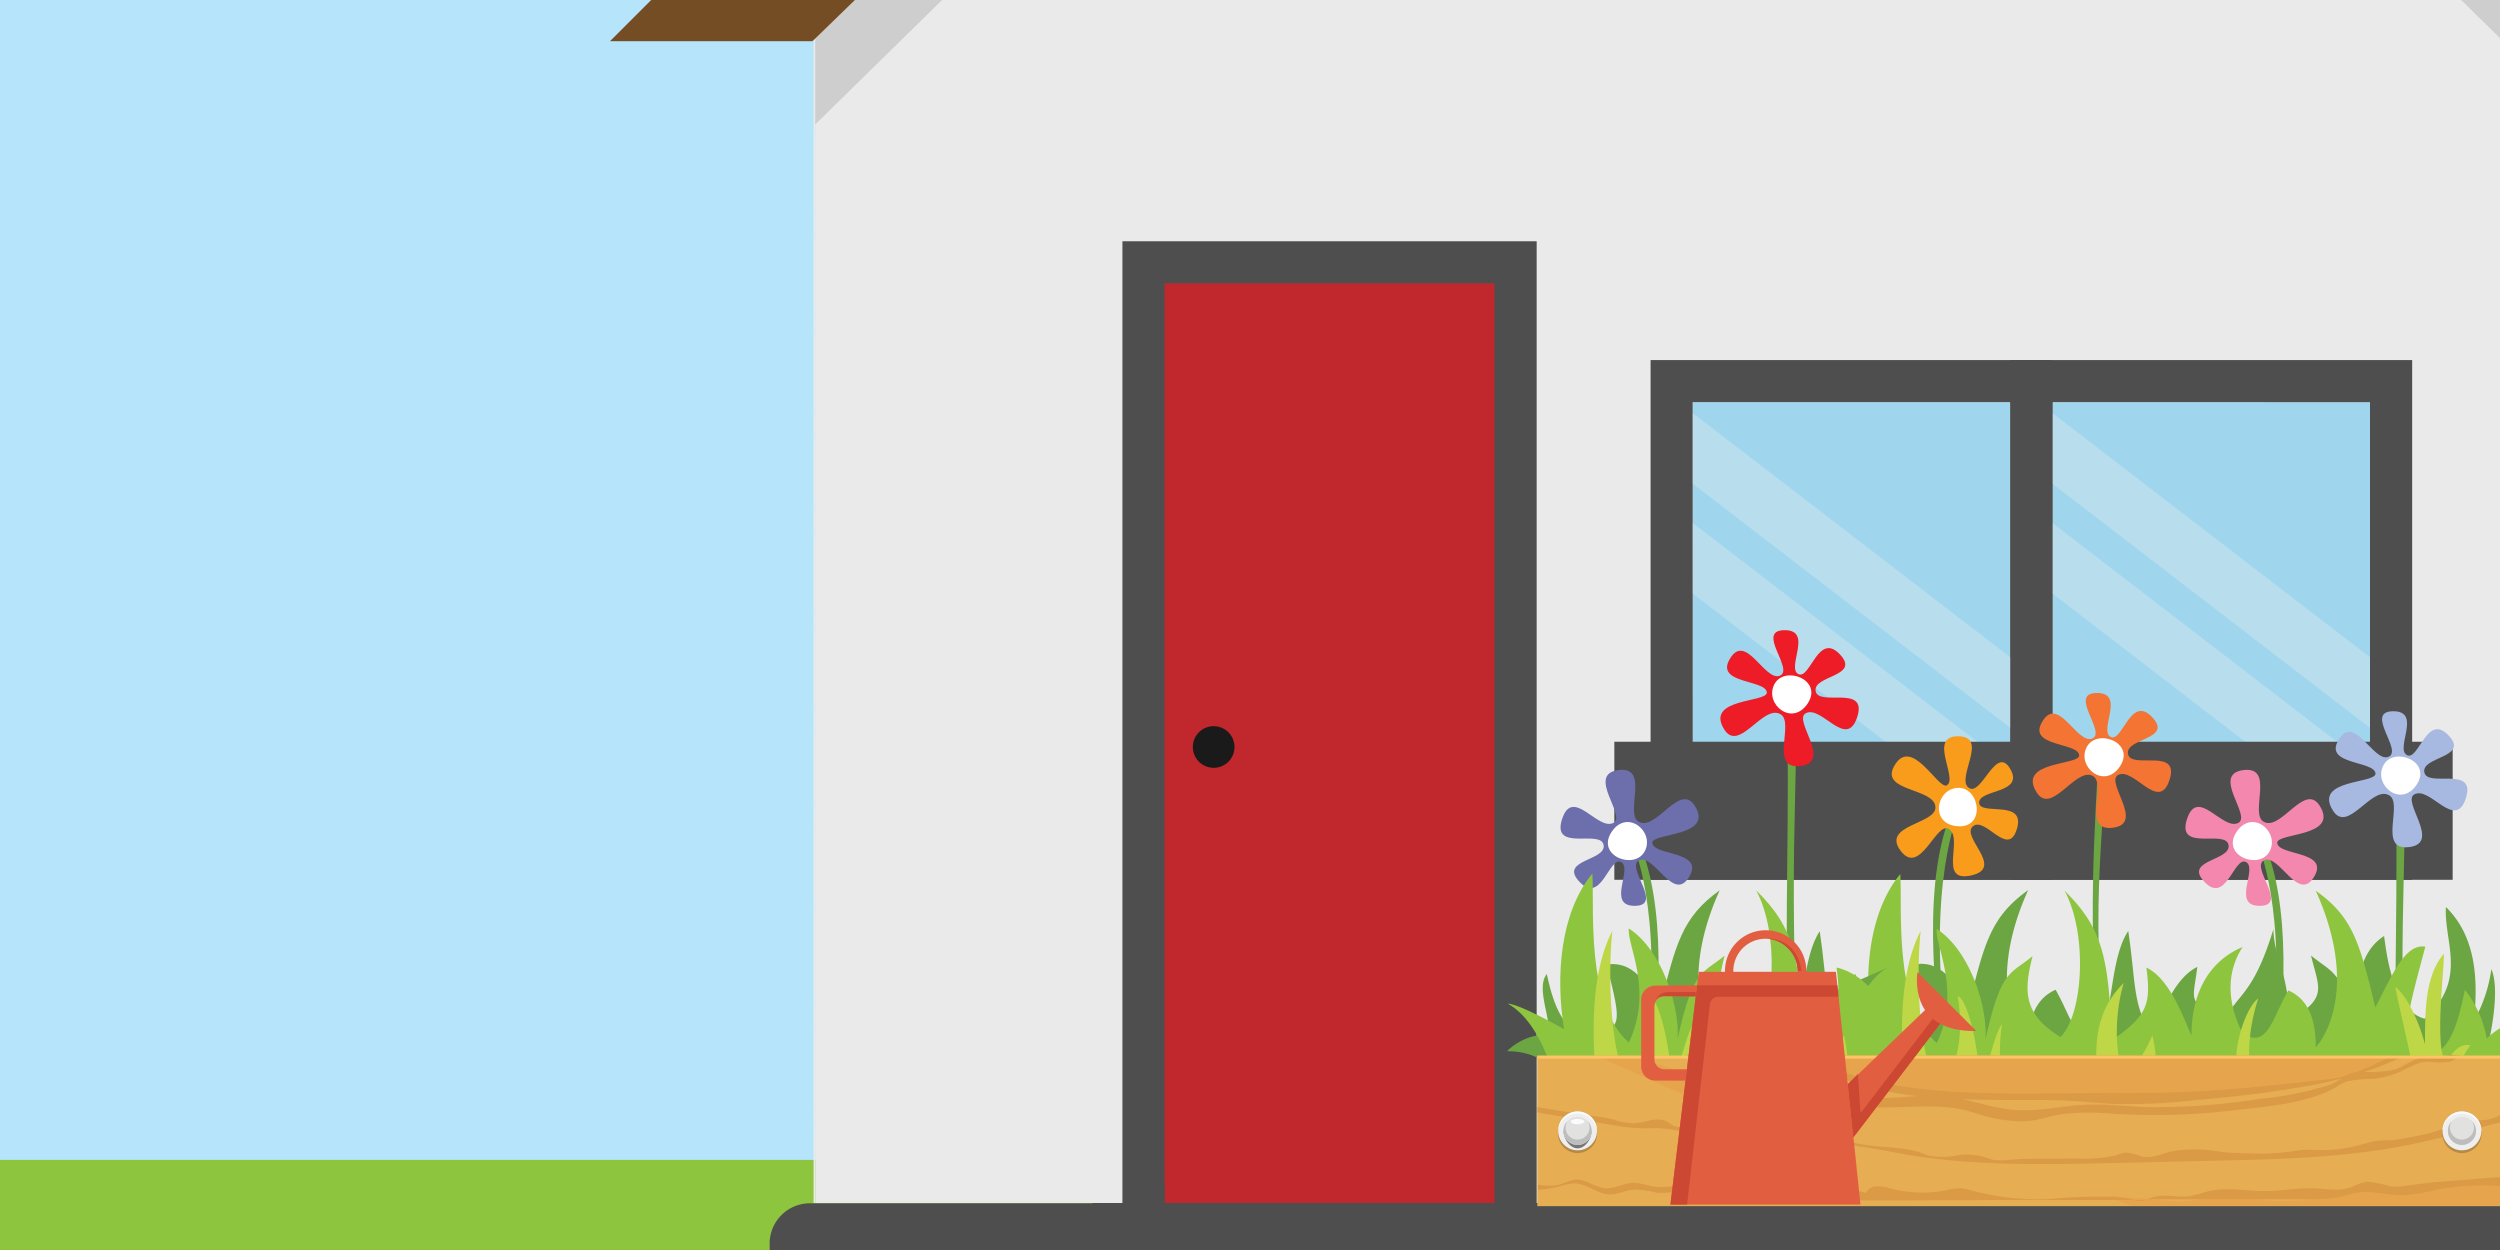 <svg xmlns="http://www.w3.org/2000/svg" xmlns:xlink="http://www.w3.org/1999/xlink" viewBox="0 0 300 150">
  <rect x="0" y="0" width="300" height="150" fill="#333333" stroke="none"/>
  <defs>
    <style>
      .cls-1, .cls-39 {
        fill: none;
      }

      .cls-2 {
        isolation: isolate;
      }

      .cls-3 {
        clip-path: url(#clip-path);
      }

      .cls-4 {
        fill: #5d8da4;
      }

      .cls-5 {
        fill: #8ec53f;
      }

      .cls-6 {
        fill: #b6e4fa;
      }

      .cls-7 {
        clip-path: url(#clip-path-2);
      }

      .cls-8 {
        fill: #eaeaea;
      }

      .cls-9 {
        fill: #b3b3b3;
        opacity: 0.5;
      }

      .cls-30, .cls-9 {
        mix-blend-mode: multiply;
      }

      .cls-10 {
        fill: #4e4e4e;
      }

      .cls-11 {
        fill: #a0d6ed;
      }

      .cls-12 {
        fill: #f2f2f2;
        opacity: 0.3;
      }

      .cls-13 {
        fill: #c0282d;
      }

      .cls-14 {
        fill: #1a1a1a;
      }

      .cls-15 {
        fill: #754d25;
      }

      .cls-16 {
        fill: #6ca643;
      }

      .cls-17 {
        fill: #f99c1c;
      }

      .cls-18 {
        fill: #fff;
      }

      .cls-19 {
        fill: #f37433;
      }

      .cls-20 {
        fill: #f387ae;
      }

      .cls-21 {
        fill: #6c6fab;
      }

      .cls-22 {
        fill: #a7b9e0;
      }

      .cls-23 {
        fill: #ed1c26;
      }

      .cls-24 {
        fill: #bdd747;
      }

      .cls-25 {
        fill: #e6ad52;
      }

      .cls-26 {
        opacity: 0.7;
      }

      .cls-27 {
        fill: #e6a14b;
      }

      .cls-28 {
        fill: #d49242;
      }

      .cls-29 {
        fill: #fec567;
      }

      .cls-30 {
        fill: #212120;
        opacity: 0.25;
      }

      .cls-31 {
        fill: #eee;
      }

      .cls-32 {
        fill: #767676;
      }

      .cls-33 {
        fill: #e1e1e0;
      }

      .cls-34 {
        fill: #bebdbd;
      }

      .cls-35 {
        fill: #f9fbfc;
      }

      .cls-36 {
        fill: #e25e40;
      }

      .cls-37 {
        fill: #cc4832;
      }

      .cls-38 {
        clip-path: url(#clip-path-3);
      }

      .cls-39 {
        stroke: #0090cf;
        stroke-miterlimit: 10;
      }
    </style>
    <clipPath id="clip-path">
      <rect class="cls-1" x="-0.25" width="300.25" height="150"/>
    </clipPath>
    <clipPath id="clip-path-2">
      <polygon class="cls-1" points="300 154.49 -0.25 150 -0.25 0 300 0 300 154.49"/>
    </clipPath>
    <clipPath id="clip-path-3">
      <rect class="cls-1" x="-381.74" y="330.44" width="300" height="150"/>
    </clipPath>
  </defs>
  <title>Home and Gardening</title>
  <g class="cls-2">
    <g id="Layer_1" data-name="Layer 1">
      <g class="cls-3">
        <g>
          <rect class="cls-4" x="32.75" y="-4" width="234.5" height="158"/>
          <rect class="cls-5" y="12.49" width="267.25" height="141.7"/>
          <rect class="cls-6" x="-0.19" width="267.38" height="139.19"/>
          <g class="cls-7">
            <g>
              <rect class="cls-8" x="97.63" y="134.98" width="0.21" height="9.38"/>
              <rect class="cls-8" x="97.63" y="132.49" width="0.21" height="2.49"/>
              <rect class="cls-8" x="97.63" y="123.11" width="0.21" height="9.38"/>
              <rect class="cls-8" x="97.63" y="120.62" width="0.21" height="2.49"/>
              <rect class="cls-8" x="97.63" y="111.24" width="0.21" height="9.38"/>
              <rect class="cls-8" x="97.63" y="108.75" width="0.21" height="2.49"/>
              <rect class="cls-8" x="97.63" y="99.37" width="0.21" height="9.38"/>
              <rect class="cls-8" x="97.63" y="96.88" width="0.21" height="2.49"/>
              <rect class="cls-8" x="97.63" y="87.51" width="0.21" height="9.37"/>
              <rect class="cls-8" x="97.63" y="85.01" width="0.21" height="2.5"/>
              <rect class="cls-8" x="97.63" y="75.64" width="0.21" height="9.37"/>
              <rect class="cls-8" x="97.63" y="73.14" width="0.21" height="2.5"/>
              <rect class="cls-8" x="97.63" y="63.77" width="0.21" height="9.37"/>
              <rect class="cls-8" x="97.63" y="61.27" width="0.21" height="2.5"/>
              <rect class="cls-8" x="97.63" y="51.9" width="0.21" height="9.37"/>
              <rect class="cls-8" x="97.63" y="49.4" width="0.21" height="2.5"/>
              <rect class="cls-8" x="97.63" y="40.03" width="0.21" height="9.37"/>
              <rect class="cls-8" x="97.63" y="37.53" width="0.21" height="2.5"/>
              <rect class="cls-8" x="97.63" y="28.16" width="0.21" height="9.37"/>
              <rect class="cls-8" x="97.63" y="25.66" width="0.21" height="2.5"/>
              <rect class="cls-8" x="97.63" y="16.29" width="0.21" height="9.37"/>
              <rect class="cls-8" x="97.63" y="13.79" width="0.21" height="2.5"/>
              <rect class="cls-8" x="97.63" y="4.42" width="0.21" height="9.37"/>
              <polygon class="cls-8" points="97.63 1.92 98.77 1.92 97.84 2.83 97.84 4.42 97.63 4.42 97.63 1.92"/>
              <polygon class="cls-8" points="97.63 -7.45 108.35 -7.45 98.77 1.92 97.63 1.92 97.63 -7.45"/>
              <polygon class="cls-8" points="310.55 2.83 310.55 144.36 97.84 144.36 97.84 2.83 98.77 1.92 108.35 -7.45 110.9 -9.95 120.48 -19.32 123.04 -21.82 132.62 -31.19 135.17 -33.69 144.75 -43.06 147.31 -45.56 156.89 -54.93 159.44 -57.43 169.02 -66.8 171.58 -69.3 181.16 -78.67 183.71 -81.17 193.29 -90.54 195.85 -93.04 204.2 -101.21 212.55 -93.04 215.11 -90.54 224.68 -81.17 227.24 -78.67 236.82 -69.3 239.37 -66.8 248.95 -57.43 251.51 -54.93 261.09 -45.56 263.64 -43.06 273.22 -33.69 275.77 -31.19 285.35 -21.82 287.91 -19.32 297.49 -9.95 300.04 -7.45 309.62 1.92 310.55 2.83"/>
              <polygon class="cls-9" points="97.84 14.92 97.84 2.83 204.2 -101.21 310.55 2.83 310.55 14.92 204.2 -89.41 97.84 14.92"/>
              <path class="cls-10" d="M92.36,154.33V149a4.84,4.84,0,0,1,5.06-4.6H311A4.84,4.84,0,0,1,316,149v5.37Z"/>
              <g>
                <g>
                  <g>
                    <rect class="cls-11" x="246.29" y="48.27" width="38.11" height="52.26"/>
                    <path class="cls-10" d="M241.24,43.21v62.37h48.22V43.21Zm5.06,5.05H284.4v52.26H246.29Z"/>
                  </g>
                  <polygon class="cls-12" points="246.29 49.58 284.4 78.88 284.4 87.34 246.29 58.04 246.29 49.58"/>
                  <polygon class="cls-12" points="246.29 62.77 284.4 92.06 284.4 100.52 246.29 71.22 246.29 62.77"/>
                </g>
                <g>
                  <g>
                    <rect class="cls-11" x="203.13" y="48.27" width="38.11" height="52.26"/>
                    <path class="cls-10" d="M198.07,43.21v62.37h48.22V43.21Zm5.05,5.05h38.11v52.26H203.13Z"/>
                  </g>
                  <polygon class="cls-12" points="203.13 49.58 241.24 78.88 241.24 87.34 203.13 58.04 203.13 49.58"/>
                  <polygon class="cls-12" points="203.13 62.77 241.24 92.06 241.24 100.52 203.13 71.22 203.13 62.77"/>
                </g>
              </g>
              <g>
                <g>
                  <rect class="cls-13" x="137.22" y="31.47" width="44.65" height="112.89"/>
                  <polygon class="cls-10" points="184.4 28.95 184.4 146.89 179.34 146.89 179.34 141.83 179.34 141.83 179.34 34 139.75 34 139.75 141.83 139.78 141.83 139.78 146.89 134.69 146.89 134.69 28.95 184.4 28.95"/>
                </g>
                <rect class="cls-10" x="131.11" y="144.36" width="56.86" height="9.97"/>
                <circle class="cls-14" cx="145.64" cy="89.64" r="2.5"/>
              </g>
              <polygon class="cls-15" points="204.2 -126.06 335.19 4.94 310.89 4.94 204.2 -98.68 97.5 4.94 73.2 4.94 204.2 -126.06"/>
              <rect class="cls-10" x="193.72" y="89.01" width="100.6" height="16.57"/>
            </g>
          </g>
          <g>
            <g>
              <g>
                <path class="cls-16" d="M235,133c-4.45-22-1-32.8,0-35.67,0,0,0-2.58-.66-.28-3.55,8.18-2.67,21-.34,36Z"/>
                <path class="cls-17" d="M227.26,92c2.1-3.92,5.36,2.92,6.39,2.22,1.29-.88-2.28-5.87,1.29-5.87,3.81,0-.26,5,1.29,6.17s3.26-5.25,5-2.25-3.78,2.41-3.73,4.06,5.9-.59,4.44,3.4c-1.1,3-3.69-1.71-5.16-.6-1.62,1.23,3.87,5-.22,5.92s-.88-4.44-2.7-5.58c-1.51-.94-3.42,5.68-5.75,2.67-2.46-3.18,4.32-3.22,4.14-5.32C232.09,94.54,225.67,95,227.26,92Z"/>
                <path class="cls-18" d="M234.94,94.54c-2.63.11-3.4,4.39,0,4.61S237.58,94.43,234.94,94.54Z"/>
              </g>
              <g>
                <path class="cls-16" d="M252.06,133c-1.18-21-1.22-25.16-.22-42.6.66-2.31.66.4.66.4.15,11-2,16.2.61,42.2Z"/>
                <path class="cls-19" d="M244.38,95.06c-2.35-3.78,5.21-3.19,5.12-4.43-.12-1.56-6.23-1-4.45-4,1.9-3.31,4.19,2.71,6,2s-2.93-5.44.56-5.47.21,4.48,1.66,5.26,2.43-5.4,5.17-2.16c2.07,2.46-3.32,2.35-3.09,4.17.26,2,6.28-.85,5,3.14S256.06,92,254.17,93c-1.57.84,3.21,5.79-.56,6.32-4,.55-.63-5.35-2.54-6.24C249,92.13,246.15,97.92,244.38,95.06Z"/>
                <path class="cls-18" d="M250.4,89.66c-1.22,2.34,2.11,5.14,4,2.3S251.62,87.32,250.4,89.66Z"/>
              </g>
              <g>
                <path class="cls-16" d="M271.68,133c3.32-20,.24-29-.7-31.72,0,0,0-2.58.66-.28,3.19,7.33,2.81,19,1,32Z"/>
                <path class="cls-20" d="M278.37,96.7c2.36,3.77-5.2,3.21-5.1,4.45.12,1.56,6.23.93,4.46,4-1.89,3.31-4.2-2.69-6-1.93s2.95,5.43-.53,5.48-.22-4.48-1.68-5.25-2.41,5.41-5.16,2.18c-2.08-2.45,3.31-2.36,3.07-4.19-.26-2-6.27.88-5-3.12s4.3,1.44,6.18.42c1.57-.85-3.24-5.78.53-6.32,4-.57.66,5.34,2.57,6.23C273.78,99.65,276.58,93.85,278.37,96.7Z"/>
                <path class="cls-18" d="M272.37,102.13c1.21-2.34-2.13-5.13-4-2.28S271.16,104.47,272.37,102.13Z"/>
              </g>
              <g>
                <path class="cls-16" d="M196.69,133c3.32-20,.24-29-.7-31.72,0,0,0-2.58.66-.28,3.19,7.33,2.81,19,1,32Z"/>
                <path class="cls-21" d="M203.38,96.7c2.36,3.77-5.2,3.21-5.1,4.45.12,1.56,6.23.93,4.46,4-1.89,3.31-4.2-2.69-6-1.93s2.95,5.43-.53,5.48-.22-4.48-1.68-5.25-2.41,5.41-5.16,2.18c-2.08-2.45,3.31-2.36,3.07-4.19-.26-2-6.27.88-5-3.12s4.3,1.44,6.18.42c1.57-.85-3.24-5.78.53-6.32,4-.57.66,5.34,2.57,6.23C198.79,99.65,201.59,93.85,203.38,96.7Z"/>
                <path class="cls-18" d="M197.38,102.13c1.21-2.34-2.13-5.13-4-2.28S196.17,104.47,197.38,102.13Z"/>
              </g>
              <g>
                <path class="cls-16" d="M287.62,133c-.51-13,.29-28.16-.22-39.53.66-2.31.66.4.66.4,1.24,5.48-.46,14.12.61,39.12Z"/>
                <path class="cls-22" d="M279.94,97.25c-2.35-3.78,5.21-3.19,5.12-4.43-.12-1.56-6.23-1-4.45-4,1.9-3.31,4.19,2.71,6,2s-2.93-5.44.56-5.47.21,4.48,1.66,5.26,2.43-5.4,5.17-2.16c2.07,2.46-3.32,2.35-3.09,4.17.26,2,6.28-.85,5,3.14s-4.29-1.46-6.18-.44c-1.57.84,3.21,5.79-.56,6.32-4,.55-.63-5.35-2.54-6.24C284.53,94.33,281.71,100.11,279.94,97.25Z"/>
                <path class="cls-18" d="M286,91.86c-1.22,2.34,2.11,5.14,4,2.3S287.18,89.52,286,91.86Z"/>
              </g>
              <g>
                <path class="cls-16" d="M214.58,124c-.51-13,.29-28.53-.22-39.9.66-2.31.66.59.66.59,1.24,5.48-.46,13.31.61,39.31Z"/>
                <path class="cls-23" d="M206.9,87.52c-2.35-3.78,5.21-3.19,5.12-4.43-.12-1.56-6.23-1-4.45-4,1.9-3.31,4.19,2.71,6,2s-2.93-5.44.56-5.47.21,4.48,1.66,5.26,2.43-5.4,5.17-2.16c2.07,2.46-3.32,2.35-3.09,4.17.26,2,6.28-.85,5,3.14s-4.29-1.46-6.18-.44c-1.57.84,3.21,5.79-.56,6.32-4,.55-.63-5.35-2.54-6.24C211.49,84.59,208.67,90.37,206.9,87.52Z"/>
                <path class="cls-18" d="M212.92,82.12c-1.22,2.34,2.11,5.14,4,2.3S214.13,79.78,212.92,82.12Z"/>
              </g>
            </g>
            <g>
              <path class="cls-16" d="M298.58,125.42c.64-2.84,1.28-7.14.38-9.12a17.29,17.29,0,0,1-2.09,6.2c.53-5,.24-10.13-3.36-13.66-.27,4.11,2.68,8.75-2.55,13.4-3.88-1-4.59-8-4.87-9.92-3.83,2.47-3.39,8.23-3.12,12.34-1.86-8.38-2.93-7.75-5.65-10,1,4.09,2,5-2.51,7.76-.38-6.22-1.92-7.53-2-10.92-2.51,8.23-4.42,7.66-6.07,11.35-4.3-3-3.61-2.43-3.06-6.82-3,1.43-4.59,6.49-5.41,8.13-2.38-3.41-1.94-6.15-2.88-12.44-2.1,3.11-1.86,9.47-3.23,12.21-3,1.92-3.57-1.87-5.49-5.16-2.74,1.21-3.28,4.09-3.29,6.85-2.54-3-4.17-9.59,0-18.81-4.5,3.22-5.27,6.38-7.15,14-2.13-4.12-4-5.47-6.44-5.09,2.17,8,1.23,6.85-.72,8.75-3.76.29-5.42-2.76-6.43-7.61-1.4,1.66.66,5.62.23,7.7-1-.91-3.64.25-5,1.64,6.88,0,7.54,6.71,7.54,6.71h71.49s3.28-5.4,8.26-8.18C304.49,124.81,301.57,123.94,298.58,125.42Z"/>
              <path class="cls-5" d="M301.61,122.64a8.3,8.3,0,0,0-3.2,2,13.25,13.25,0,0,0-2.62-5.86c-1,4.85-2.11,8.38-5.87,8.09-2-1.9-1-5.32,1.12-13.27-2.39-.38-3.87,3.17-6,7.29-1.87-7.67-2.64-10.82-7.15-14,4.17,9.22,2.54,15.77,0,18.81,0-2.76-.55-5.64-3.29-6.85-1.92,3.29-2.48,7.08-5.49,5.16-1.37-2.74-2.41-6.59,0-10.37-4.51,1.91-6.13,6.19-6.13,10.6-.82-1.64-2.45-6.71-5.41-8.13.55,4.39.17,5.7-4.12,8.72-.46-9.59-.92-13.24-5.7-17.94,2.8,5.2,2.25,14.82-.49,17.56-4.55-2.78-4.39-5.62-3.35-9.71-2.72,2.22-3.79,1.59-5.65,10,.27-4.11-2-10.8-5.85-13.26-.27,1.92,3,7.38,0,13.69-5.23-4.64-4.11-16.17-4.38-20.28-3.88,4.72-4.43,12.37-3.39,18.68-3.06-1.74-5.87-3.07-6.75-3.07,5,2.78,6.44,12.57,6.44,12.57h74.37s.08-.74.14-1.72C299.37,127.95,301.23,125.17,301.61,122.64Z"/>
              <g>
                <path class="cls-24" d="M229,133s-2.47-13.79,1.48-21.27c-.71,6.78.11,18.1,2.67,18.3,3.12-3.88,1.77-10.48,1.77-10.48,1.53.41,3.17,9.73,2.31,10.84,1.46-1.92,1.94-6.1,3-7.48A23.25,23.25,0,0,0,241,133Z"/>
                <path class="cls-24" d="M250.09,133c0-1-1-3.72-3-4,.86-.86,3.35-.26,4.58.7-.14-3.12-.75-7.91,3.18-11.74-1.29,4.28-.91,9.25,0,10.66,1.51-.4,2.65-2.58,3.43-4.37,0,0,1,3.7,0,6.16,1-1.44,2.15-1.66,3.28-.8a3.64,3.64,0,0,0-1.79,3.43Z"/>
                <path class="cls-24" d="M268.38,133a4.6,4.6,0,0,0-2.16-3.52,1.51,1.51,0,0,1,2.16-.06c-.54-4.8,1.64-9.08,2.61-9.59a21.74,21.74,0,0,0-.71,11,4.78,4.78,0,0,1,3.32-2.39c-2.13,2.62-1.79,4.52-1.79,4.52Z"/>
                <path class="cls-24" d="M288.43,133a5.55,5.55,0,0,0-1.92-4.52c.45-.51,2.88,0,3.18,1.35.3-.6-2-9.66-2.24-11.39,1.82,1.4,3.25,5.58,3.55,6.9,0-4,0-8.26,2.27-10.89,0,2.58-1.16,11.12.26,13.24.79-1.75,1.93-2.53,2.92-2.23-2.46,3.1-2.29,7.55-2.29,7.55Z"/>
              </g>
            </g>
            <g>
              <path class="cls-16" d="M226.66,116.06c-3,1.43-4.59,6.49-5.41,8.13-2.38-3.41-1.94-6.15-2.88-12.44-2.1,3.11-1.86,9.47-3.23,12.21-3,1.92-3.57-1.87-5.49-5.16-2.74,1.21-3.28,4.09-3.29,6.85-2.54-3-4.17-9.59,0-18.81-4.5,3.22-5.27,6.38-7.15,14-2.13-4.12-4-5.47-6.44-5.09,2.17,8,1.23,6.85-.72,8.75-3.76.29-5.42-2.76-6.43-7.61-1.4,1.66.66,5.62.23,7.7-1-.91-3.64.16-5,1.55,6.88,0,7.54,6.62,7.54,6.62"/>
              <path class="cls-5" d="M229.89,132.9c-.82-1.64-1.87-15-9.5-16.8.55,4.39.27,5.68-4,8.69-.46-9.59-.87-13.25-5.65-17.95,2.8,5.2,2.28,14.82-.46,17.55-4.55-2.78-4.38-5.62-3.33-9.71-2.72,2.22-3.78,1.59-5.64,10,.27-4.11-2-10.8-5.85-13.26-.27,1.92,3,7.38,0,13.69-5.23-4.64-4.11-16.17-4.38-20.28-3.88,4.72-4.43,12.37-3.39,18.68-3.06-1.74-5.87-3.07-6.75-3.07,5,2.78,6.44,12.57,6.44,12.57h2.92"/>
              <g>
                <path class="cls-24" d="M192,133s-2.47-13.79,1.48-21.27c-.71,6.78.11,18.1,2.67,18.3,3.12-3.88,1.77-10.48,1.77-10.48,1.53.41,3.17,9.73,2.31,10.84,1.46-1.92,1.94-6.1,3-7.48A23.25,23.25,0,0,0,204,133Z"/>
                <path class="cls-24" d="M213.08,133c0-1-1-3.72-3-4,.86-.86,3.35-.26,4.58.7-.14-3.12-.75-7.91,3.18-11.74-1.29,4.28-.91,9.25,0,10.66,1.51-.4,2.65-2.58,3.43-4.37,0,0,1,3.7,0,6.16,1-1.44,2.15-1.66,3.28-.8a3.64,3.64,0,0,0-1.79,3.43Z"/>
              </g>
            </g>
          </g>
          <g>
            <g>
              <rect class="cls-25" x="184.48" y="126.68" width="115.78" height="18.06"/>
              <g class="cls-26">
                <path class="cls-27" d="M300.26,141.7v3H255.9A9.64,9.64,0,0,1,254,144a5.11,5.11,0,0,1-.56-.35l-.14-.11,4.57.34L259,144l.9.07a16.07,16.07,0,0,0,2.45.06c.37,0,.73-.08,1.09-.15.71-.12,1.41-.28,2.12-.36a24.19,24.19,0,0,1,5.51.33l1.13.11a24.68,24.68,0,0,0,5-.13,34.09,34.09,0,0,0,4.45-.87,10.84,10.84,0,0,1,2.19-.43,17.56,17.56,0,0,1,2.58.24c3.9.4,7.71-1.3,11.64-1.3A16.94,16.94,0,0,1,300.26,141.7Z"/>
                <path class="cls-27" d="M221.56,135.4a59.35,59.35,0,0,1-14.12-2.19,54.61,54.61,0,0,1-6.67-2.42h0c-1.46-.62-2.9-1.28-4.35-1.93h0l-1.63-.73-.37-.17-2.89-1.28h5a20.68,20.68,0,0,0,3,1.21L220.46,135Z"/>
                <path class="cls-27" d="M287.47,126.68q-.23.19-.49.36a14.42,14.42,0,0,1-4.57,1.81l-.11,0h0l-.61.14c-.73.16-1.47.3-2.21.44l-.87.16-5.83,1c-2,.36-4,.72-6.1.93s-4.3.27-6.46.3c-8.62.13-17.26-.13-25.81-.77-6.23-.46-12.92-1.29-17.33-3.93-.27-.16-.53-.33-.78-.5Z"/>
                <path class="cls-28" d="M288.5,126.68a33.16,33.16,0,0,1-5.1,2.05h0q-1.07.34-2.18.63h0c-1.14.3-2.3.56-3.47.8A143.06,143.06,0,0,1,263.53,132a71.31,71.31,0,0,1-9.63.48c-1.72-.07-3.41-.26-5.12-.36-2.25-.14-4.53-.13-6.79-.13-2.58,0-5.21,0-7.79-.15h0q-1.34-.07-2.67-.18h0a43.21,43.21,0,0,1-8.24-1.43,8.25,8.25,0,0,1-1.59-.59c-.43-.23-.78-.52-1.22-.74-1.5-.76-4.12-.81-4.71-1.94a10.55,10.55,0,0,1,1.32.24,36,36,0,0,1,3.91,1.35c7.45,2.71,16.64,2.73,25.33,2.66l9.55-.07c2,0,4.09,0,6.14-.11,5.16-.19,10.26-.74,15.34-1.3.71-.08,1.43-.16,2.13-.26a18.57,18.57,0,0,0,2.21-.44l.47-.14a42.53,42.53,0,0,0,4.81-2.2Z"/>
                <path class="cls-28" d="M295.28,126.68a2.71,2.71,0,0,0-.36.19,4.22,4.22,0,0,1-.85.52,8.76,8.76,0,0,1-2.6,0c-1.43,0-2.46.8-3.63,1.3a11.76,11.76,0,0,1-3,.77,17,17,0,0,0-3.21.3,6.25,6.25,0,0,0-1.28.67c-3,1.76-7.3,2.28-11.39,2.69a80.5,80.5,0,0,1-15.43.53,31.1,31.1,0,0,0-5.72,0c-1.85.2-3.39.95-5.33.9a17.27,17.27,0,0,1-4.06-.57c-.92-.25-1.79-.57-2.73-.79-4.79-1.13-10.65.55-15.13-1a15.31,15.31,0,0,0-3.4-1.09c-.93-.1-1.91.06-2.83-.07a8.54,8.54,0,0,1-3-1.28,29.54,29.54,0,0,0-5.08-2c-1.31-.41-2.64-.83-4-1.17H204a13.2,13.2,0,0,1,1.31.32c.7.22,1.11.53,1.79.77,1.36.49,3.09.37,4.42.93,1,.42,1.58,1.17,2.62,1.58,1.44.57,3.34.35,5,.56s3.24.86,5,1a18.85,18.85,0,0,0,2.67,0c1.59-.06,3.17-.24,4.73-.26h0a15.32,15.32,0,0,1,2.67.18h.09c2.67.46,5.07,1.43,7.88,1.56,2.64.13,5.21-.5,7.85-.64s5.14.19,7.72.28a81.75,81.75,0,0,0,13.53-1,39.86,39.86,0,0,0,8.37-1.71,6.6,6.6,0,0,0,1.59-.93h0a3.39,3.39,0,0,1,1.08-.49h0l.11,0a5.33,5.33,0,0,1,1-.12h.11a14.82,14.82,0,0,0,3.8-.25c1.27-.39,2.09-1.32,3.5-1.44.46,0,.93,0,1.4,0a5.8,5.8,0,0,0,1.73-.36Z"/>
                <path class="cls-28" d="M300.26,133.68v.94l-3.44.89c-3,.78-6,1.56-9.13,2.13-7.13,1.3-14.66,1.48-22.1,1.65l-12.09.27c-8.09.18-16.32.35-24.14-.92-4.07-.67-8.18-1.73-12.35-1.33-1.09.11-2.17.31-3.28.31a16.94,16.94,0,0,1-2.8-.32l-9.62-1.64a17,17,0,0,0-2.45-.29c-.7,0-1.4.05-2.11,0a19.54,19.54,0,0,1-3.07-.34l-9.21-1.54v-.64q2.71.46,5.44.89c1.15.18,2.42.29,3.53.55a8,8,0,0,0,2.66.52,12.84,12.84,0,0,0,1.83-.34,3.51,3.51,0,0,1,1.85,0c.5.19.76.57,1.3.72a6.91,6.91,0,0,0,1.39.08c.81,0,1.52.35,2.32.41a14.37,14.37,0,0,1,2.55.15,25.51,25.51,0,0,0,5,1c2.19.14,4.38-.15,6.56-.21a9,9,0,0,1,1.48,0,11.27,11.27,0,0,1,1.64.4c2.38.68,4.92.52,7.37,1,.82.14,1.37.46,2.13.67a9.06,9.06,0,0,0,3.59-.09,8,8,0,0,1,3.19.3c.29.09.56.2.86.27a7.09,7.09,0,0,0,2,0c2.74-.2,5.28-.09,8-.15a17.1,17.1,0,0,0,4.79-.39,4,4,0,0,1,1.14-.32,8.14,8.14,0,0,1,2,.49c1.2.23,2.35-.36,3.51-.64a16.73,16.73,0,0,1,5.82.06c1.73.2,3.44.17,5.19.23a32.94,32.94,0,0,0,4.47-.44c.82-.07,1.66,0,2.49,0a17,17,0,0,0,4.56-.59,14.58,14.58,0,0,1,2-.5c.65-.09,1.32-.06,2-.11a15.32,15.32,0,0,0,2-.34,19.91,19.91,0,0,0,4-1,6.54,6.54,0,0,1,3.58-1.06,10.76,10.76,0,0,0,1.42,0A5.14,5.14,0,0,0,300.26,133.68Z"/>
                <path class="cls-28" d="M256,144h-2l-6,0-7.52,0-13,.05c-2,0-4.06,0-6.08,0q-6.38-.06-12.75-.45a37,37,0,0,1-5.06-.68c-1.62-.32-3.23.42-4.88.18a13,13,0,0,0-2.44-.36c-1.07,0-2.07.62-3.14.58-1.51-.06-2.71-1.31-4.22-1.31a6.53,6.53,0,0,0-1.69.33,13,13,0,0,1-2.65.42v-.59a7.29,7.29,0,0,0,2.54,0,12.93,12.93,0,0,1,1.83-.6c1.24-.14,2.3.84,3.55,1s2.42-.67,3.69-.63a11.85,11.85,0,0,1,1.89.38c2.5.49,4.89-.72,7.36,0s5.15.52,7.77.77a44.51,44.51,0,0,0,8.24-.14,4.55,4.55,0,0,1,2.46.22,1.44,1.44,0,0,1,1.36-.81,6.13,6.13,0,0,1,1.74.3,15.19,15.19,0,0,0,6.63.16,6.75,6.75,0,0,1,1.7-.22,6.4,6.4,0,0,1,1.32.28,30.77,30.77,0,0,0,9.36,1,61.06,61.06,0,0,1,7.5-.25,19.43,19.43,0,0,1,2.23.28Z"/>
                <path class="cls-28" d="M256,144h1.57l-.29.07A3.77,3.77,0,0,1,256,144Z"/>
                <path class="cls-28" d="M300.26,141.26v1.1a27.59,27.59,0,0,0-8,.44,20.93,20.93,0,0,1-3.9.64c-1.77,0-3.52-.56-5.27-.34-.89.11-1.72.42-2.59.59a17,17,0,0,1-3.24.22h0l-6.09,0-7.63,0-4.14,0h-1.77l.29-.09.54-.18c1.39-.39,2.93.11,4.37-.1a16.49,16.49,0,0,0,1.88-.51c2.56-.7,5.06,0,7.61-.11,1.79-.06,3.71-.4,5.49-.31s2.94.41,4.57-.24a6.07,6.07,0,0,1,1.7-.57,13.4,13.4,0,0,1,2.77.57,6.66,6.66,0,0,0,1.66-.06l2.39-.3c2.19-.27,4.38-.34,6.56-.58C298.1,141.4,299.17,141.28,300.26,141.26Z"/>
              </g>
              <rect class="cls-29" x="184.48" y="126.68" width="115.78" height="0.35"/>
            </g>
            <g>
              <path class="cls-30" d="M191.64,135.71a2.35,2.35,0,1,1-4.66,0,2.33,2.33,0,1,1,4.66,0Z"/>
              <circle class="cls-31" cx="189.31" cy="135.71" r="2.33"/>
              <path class="cls-32" d="M187.62,135.71c0,.93.76,2.09,1.69,2.09s1.69-1.15,1.69-2.09Z"/>
              <circle class="cls-33" cx="189.31" cy="135.71" r="1.69"/>
              <path class="cls-34" d="M190.51,134.52a1.44,1.44,0,1,1-2.41,0,1.69,1.69,0,1,0,2.41,0Z"/>
              <ellipse class="cls-35" cx="189.31" cy="134.59" rx="0.81" ry="0.33"/>
              <path class="cls-35" d="M189.31,133.63a2.33,2.33,0,0,1,2.33,2.2s0-.08,0-.13a2.33,2.33,0,1,0-4.66,0s0,.08,0,.13A2.33,2.33,0,0,1,189.31,133.63Z"/>
            </g>
            <g>
              <path class="cls-30" d="M293.1,135.71a2.35,2.35,0,1,0,4.66,0,2.33,2.33,0,1,0-4.66,0Z"/>
              <circle class="cls-31" cx="295.43" cy="135.71" r="2.33"/>
              <circle class="cls-33" cx="295.43" cy="135.71" r="1.69"/>
              <path class="cls-34" d="M294.23,134.52a1.44,1.44,0,1,0,2.41,0,1.69,1.69,0,1,1-2.41,0Z"/>
              <path class="cls-35" d="M295.43,133.63a2.33,2.33,0,0,0-2.33,2.2s0-.08,0-.13a2.33,2.33,0,1,1,4.66,0s0,.08,0,.13A2.33,2.33,0,0,0,295.43,133.63Z"/>
            </g>
          </g>
          <g>
            <polygon class="cls-36" points="220.31 116.62 223.26 144.54 200.45 144.54 203.85 116.62 220.31 116.62"/>
            <g>
              <path class="cls-36" d="M203.66,118.23l-.16,1.34h-3.78a1.19,1.19,0,0,0-1.19,1.19v6.36a1.19,1.19,0,0,0,1.19,1.19h2.72l-.17,1.36h-3.63a1.7,1.7,0,0,1-1.7-1.7v-8a1.7,1.7,0,0,1,1.7-1.7Z"/>
              <polygon class="cls-36" points="203.51 119.57 202.43 128.31 203.49 119.57 203.51 119.57"/>
            </g>
            <path class="cls-36" d="M207,116.51a4.88,4.88,0,1,0,4.88-4.88A4.88,4.88,0,0,0,207,116.51Zm1,0a3.86,3.86,0,1,1,3.86,3.86A3.86,3.86,0,0,1,208,116.51Z"/>
            <polygon class="cls-36" points="221.73 130.11 231.88 120.37 233.25 122.3 222.41 136.49 221.73 130.11"/>
            <path class="cls-37" d="M221.73,130.11l.67,6.38,10.41-13.64.43-.88-.64-.59-9.18,12a.1.1,0,0,1-.18-.06l-.29-4.44Z"/>
            <path class="cls-36" d="M237.16,123.72l-7.06-7.06S228.81,123.88,237.16,123.72Z"/>
            <path class="cls-37" d="M220.48,118.23H203.66l-3.21,26.31h2l2.74-24a1,1,0,0,1,1-.93h14.42Z"/>
            <path class="cls-37" d="M211.85,112.65s3.7-.44,4.33,3.86h-.47A3.92,3.92,0,0,0,211.85,112.65Z"/>
            <path class="cls-37" d="M203.49,119.57l0-.52h-3.3a1.69,1.69,0,0,0-1.69,1.66v0s-.14-1.14,1.19-1.19Z"/>
          </g>
        </g>
      </g>
      <g class="cls-38">
        <g>
          <g class="cls-38">
            <path class="cls-39" d="M0,74.5c15,0,15,1,30,1s15-1,30-1,15,1,30,1,15-1,30-1,15,1,30,1,15-1,30-1,15,1,30,1,15-1,30-1,15,1,30,1,15-1,30-1"/>
          </g>
          <path class="cls-39" d="M0,74.5c15,0,15,1,30,1s15-1,30-1,15,1,30,1,15-1,30-1,15,1,30,1,15-1,30-1,15,1,30,1,15-1,30-1,15,1,30,1,15-1,30-1"/>
        </g>
      </g>
    </g>
  </g>
</svg>
